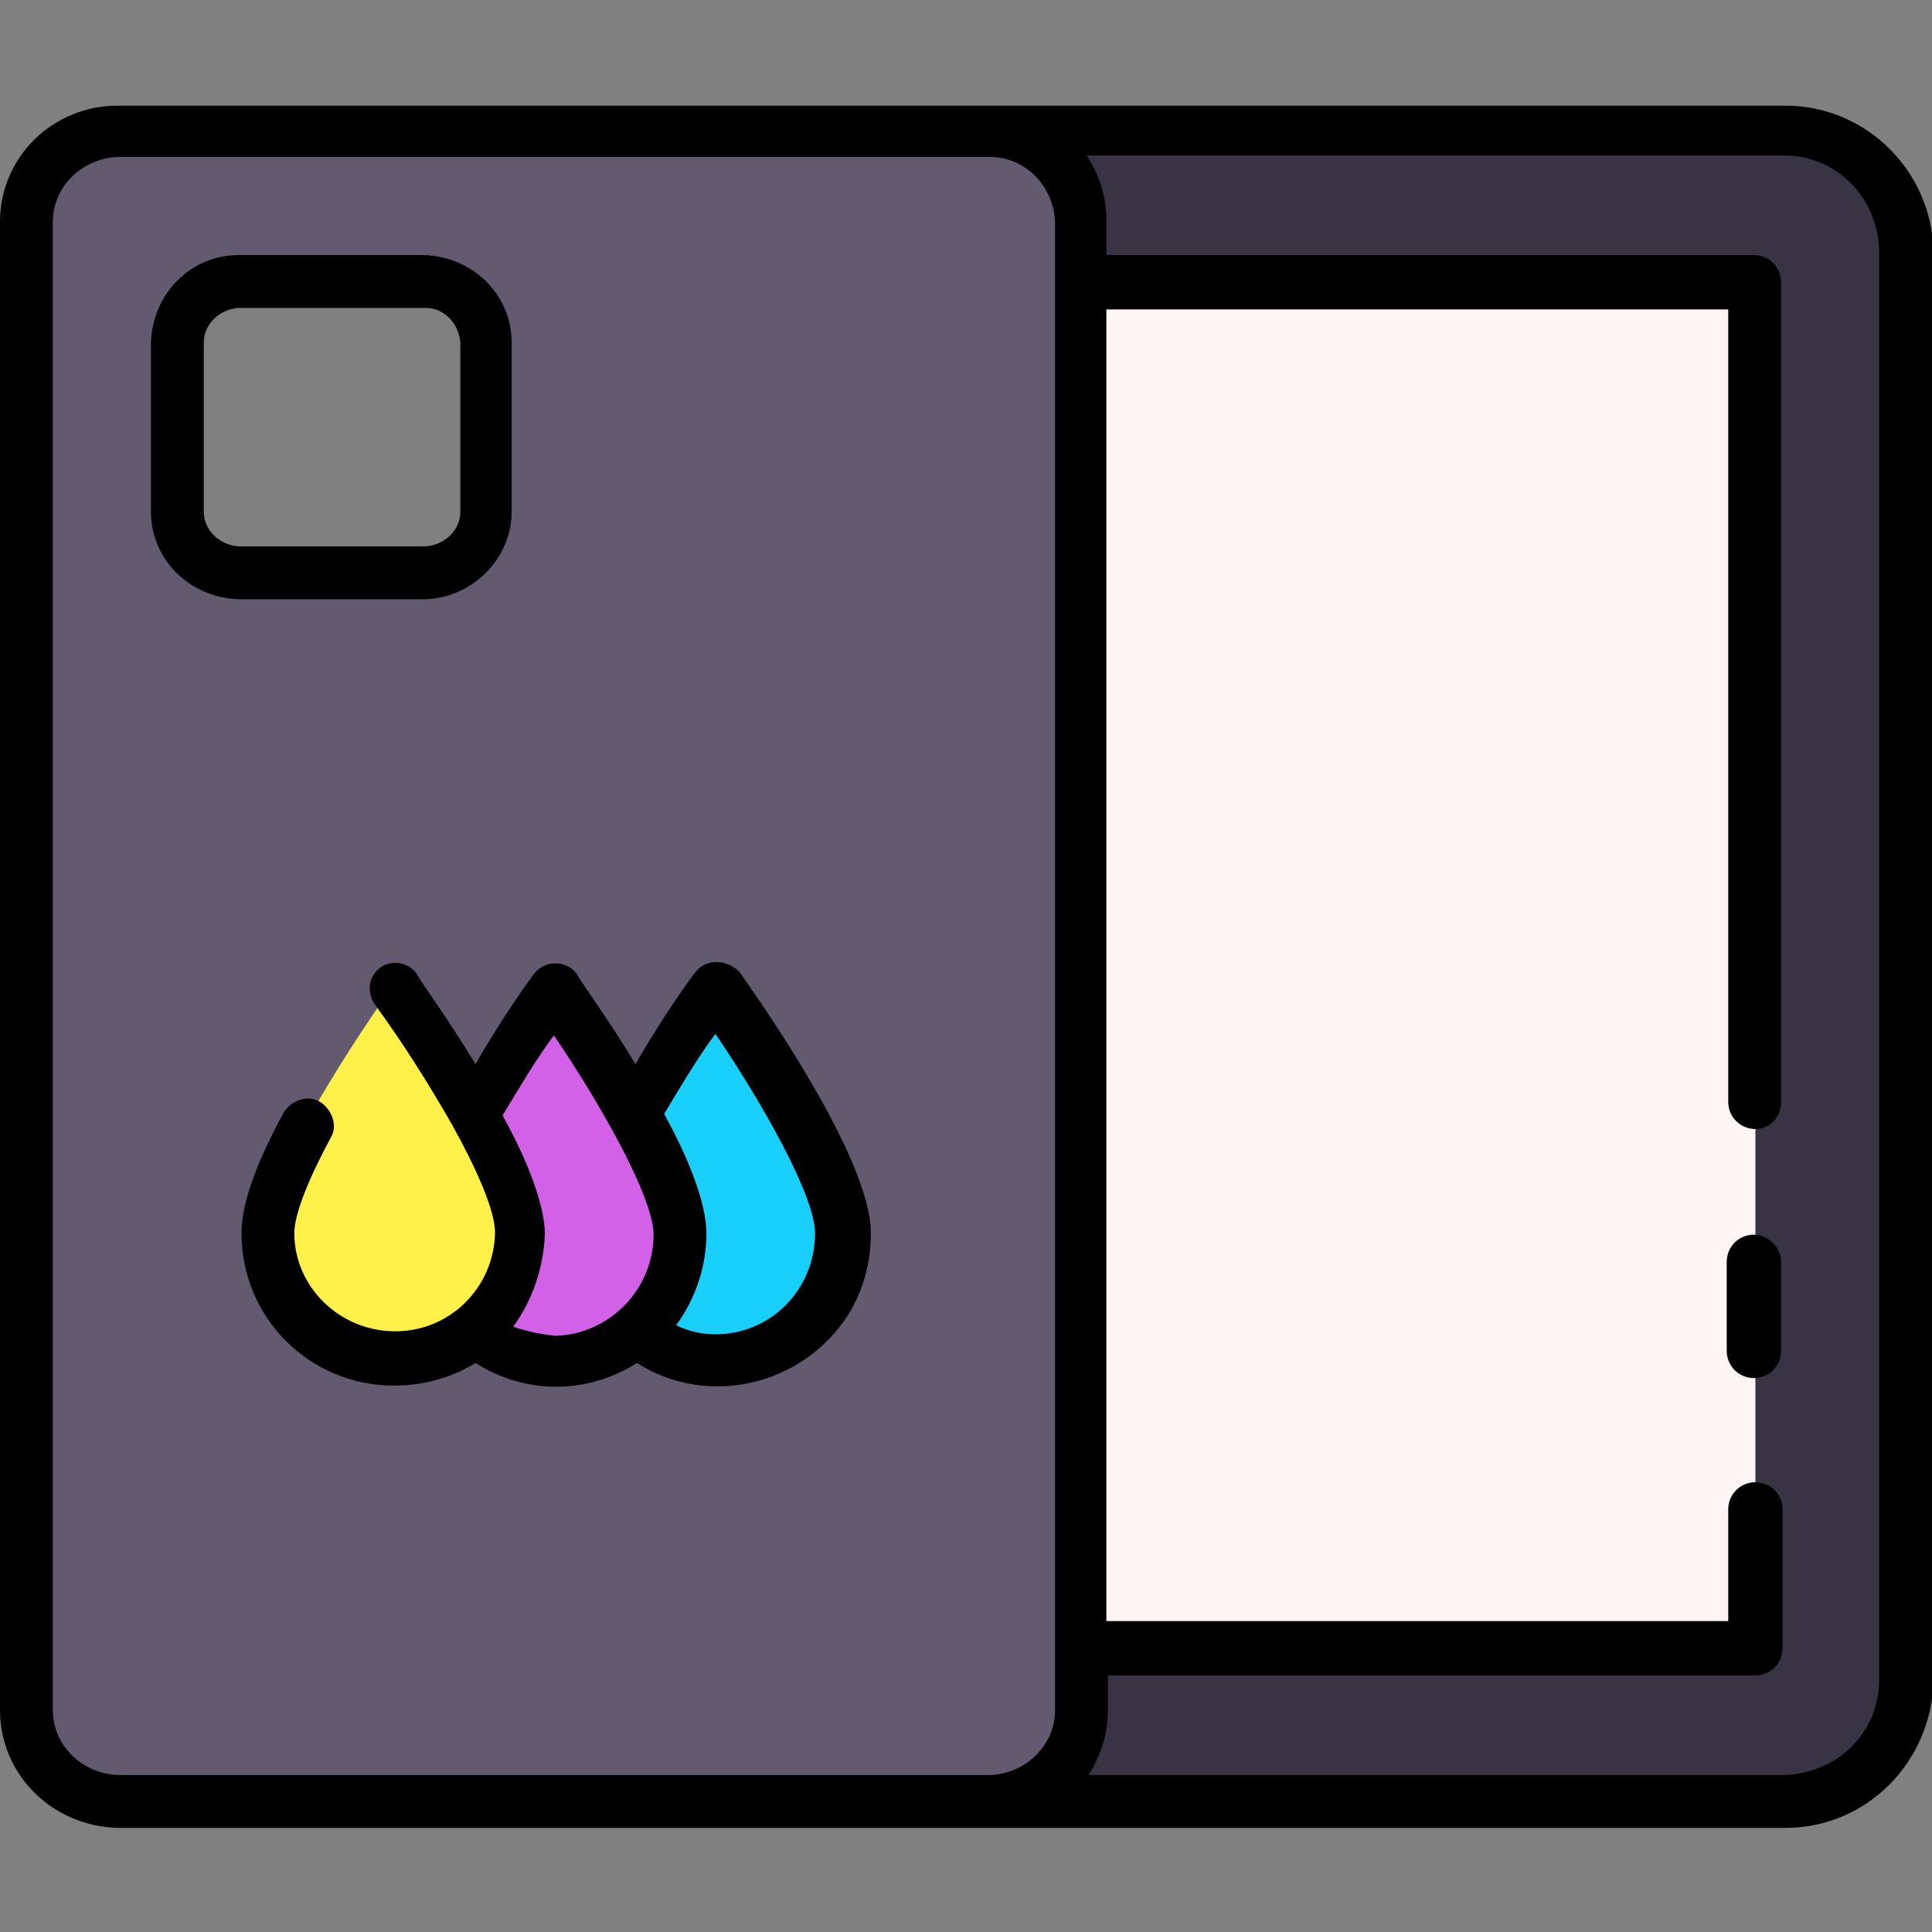 <svg id="Layer_1" enable-background="new 0 0 128 128" height="512" viewBox="0 0 128 128" width="512" xmlns="http://www.w3.org/2000/svg"><rect x="0" y="0" width="128" height="128" fill="#808080" stroke="none"/><g><path d="m118.3 8.7h-52.7c3.3 0 6 2.7 6 6v98.6c0 3.3-2.7 6-6 6h52.7c4.4 0 8-3.6 8-8v-94.6c0-4.4-3.6-8-8-8z" fill="#393444"/><path d="m65.6 8.7h-57.8c-3.3 0-6 2.7-6 6v98.6c0 3.3 2.7 6 6 6h57.8c3.3 0 6-2.7 6-6v-98.6c0-3.3-2.7-6-6-6zm-33.5 25.2c0 2.2-1.8 4-4 4h-12.3c-2.2 0-4-1.8-4-4v-11.2c0-2.2 1.8-4 4-4h12.4c2.2 0 4 1.8 4 4v11.2z" fill="#635a70"/><path d="m17.5 81.8c0-4.6 8.4-16.3 8.4-16.3s8.4 11.6 8.4 16.3c0 4.6-3.8 8.4-8.4 8.4s-8.4-3.8-8.4-8.4z" fill="#fff04a"/><path d="m36.7 65.5c-1.9 2.7-3.7 5.5-5.4 8.4 1.7 2.9 3 6 3 7.9 0 2.5-1.1 4.9-3 6.5 3.6 3 8.9 2.5 11.8-1.1 1.3-1.5 1.9-3.4 1.9-5.4.1-4.7-8.3-16.3-8.3-16.3z" fill="#d261e8"/><path d="m47.4 65.5c-1.9 2.7-3.7 5.5-5.4 8.4 1.6 2.9 3 6 3 7.9 0 2.5-1.1 4.9-3 6.5 3.6 3 8.9 2.5 11.8-1.1 1.3-1.5 1.9-3.4 1.9-5.4.1-4.7-8.3-16.3-8.3-16.3z" fill="#19cffc"/><path d="m71.6 18.7h44.7v90.6h-44.7z" fill="#fff5f5"/></g><path d="m46 64.5c-.1.1-2 2.7-3.9 6-1.8-3-3.6-5.4-3.9-6-.7-.9-2.1-.9-2.8 0-.1.1-2 2.7-3.9 6-1.8-3-3.6-5.4-3.9-6-.6-.8-1.7-.9-2.4-.4-.8.6-.9 1.6-.4 2.4 1.9 2.6 3.6 5.3 5.2 8.1 1.6 2.9 2.8 5.6 2.8 7.1-.1 3.7-3.1 6.6-6.8 6.5-3.6-.1-6.5-3-6.5-6.5 0-.7.3-2.4 2.4-6.3.5-.8.1-1.9-.7-2.4s-1.9-.1-2.4.7c-1.9 3.5-2.8 6.1-2.8 8 0 5.6 4.5 10.1 10.1 10.1 1.9 0 3.8-.5 5.4-1.5 3.3 2.1 7.4 2.1 10.7 0 4.7 3 11 1.5 14-3.2 1-1.6 1.5-3.5 1.5-5.4 0-5.1-7.8-16-8.7-17.3-.9-.9-2.3-.9-3 .1zm-12 23.4c1.3-1.8 2-3.9 2.1-6.1 0-2-1.2-5-2.8-7.9 1.2-2 2.4-4 3.4-5.3 3 4.4 6.6 10.7 6.6 13.2 0 3.6-2.9 6.6-6.5 6.7-1-.1-1.9-.3-2.8-.6zm13.4.5c-.9 0-1.8-.2-2.6-.6 1.3-1.8 2-3.9 2-6.1 0-2-1.2-5-2.8-7.9 1.2-2 2.4-4 3.4-5.3 3 4.4 6.6 10.7 6.6 13.2 0 3.7-2.9 6.7-6.6 6.7zm70.6-4.8v5.9c0 1-.8 1.8-1.8 1.8s-1.8-.8-1.8-1.8v-5.9c0-1 .8-1.8 1.8-1.8s1.8.9 1.8 1.8zm.3-76.6h-110.5c-4.3 0-7.8 3.4-7.8 7.7v98.6c0 4.3 3.5 7.7 7.8 7.8h110.5c5.4 0 9.7-4.4 9.8-9.8v-94.6c-.1-5.4-4.5-9.7-9.8-9.7zm-114.8 106.3v-98.6c0-2.3 1.9-4.2 4.3-4.3h57.8c2.3 0 4.2 1.9 4.3 4.3v98.6c0 2.3-1.9 4.2-4.3 4.3h-57.8c-2.4-.1-4.3-2-4.3-4.3zm121-2c0 3.5-2.8 6.2-6.3 6.3h-46.1c.8-1.2 1.3-2.7 1.3-4.3v-2.3h42.9c1 0 1.8-.8 1.8-1.8v-9.2c0-1-.8-1.8-1.8-1.8s-1.8.8-1.8 1.8v7.4h-41.2v-86.9h41.2v52.5c0 1 .8 1.8 1.8 1.8s1.7-.8 1.7-1.8v-54.3c0-1-.8-1.8-1.8-1.8h-42.9v-2.3c0-1.5-.4-2.9-1.3-4.3h46.2c3.5 0 6.2 2.8 6.3 6.3zm-90.6-77.4v-11.2c0-3.2-2.6-5.7-5.8-5.8h-12.3c-3.2 0-5.7 2.6-5.8 5.8v11.2c0 3.2 2.6 5.7 5.8 5.8h12.4c3.1-.1 5.7-2.7 5.7-5.8zm-20.4 0v-11.2c0-1.2 1-2.2 2.3-2.3h12.4c1.2 0 2.2 1 2.3 2.3v11.2c0 1.2-1 2.2-2.3 2.3h-12.4c-1.3-.1-2.3-1.1-2.3-2.3z"/></svg>